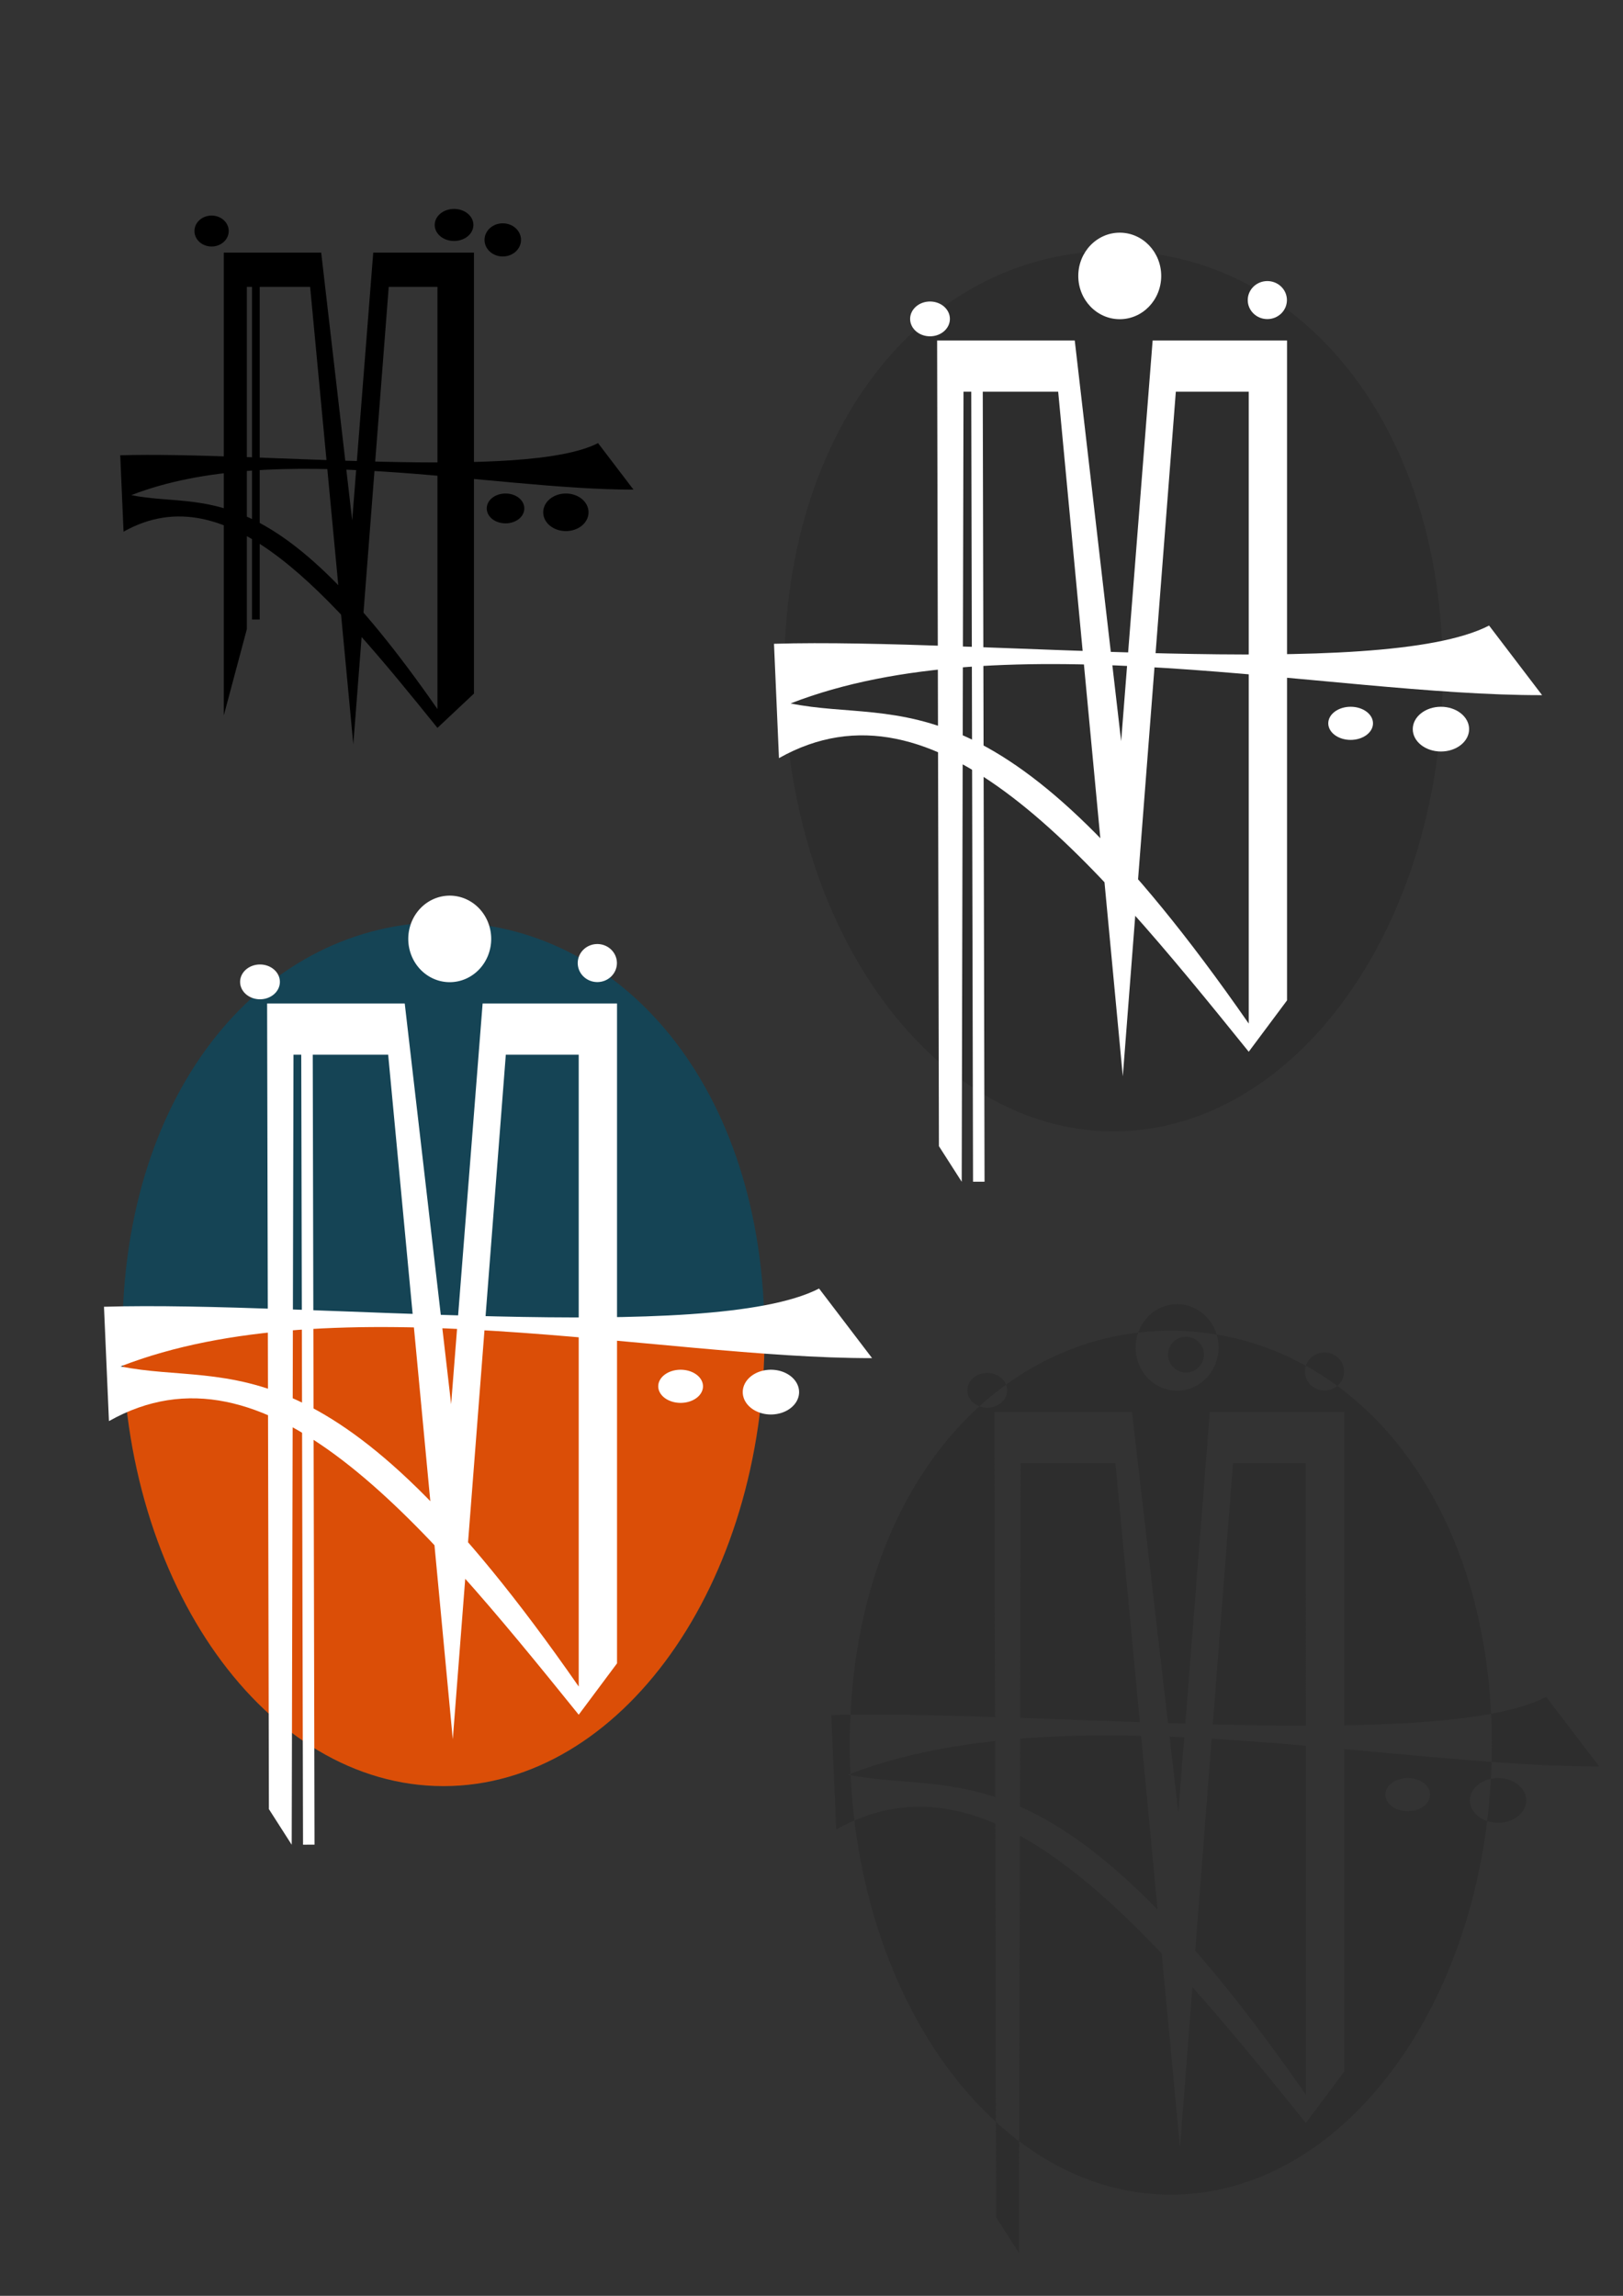 <?xml version="1.0" encoding="UTF-8" standalone="no"?>
<!-- Created with Inkscape (http://www.inkscape.org/) -->

<svg
   width="210mm"
   height="297mm"
   viewBox="0 0 210 297"
   version="1.1"
   id="svg1"
   sodipodi:docname="margottWinterstein.svg"
   inkscape:version="1.3.2 (091e20e, 2023-11-25, custom)"
   xmlns:inkscape="http://www.inkscape.org/namespaces/inkscape"
   xmlns:sodipodi="http://sodipodi.sourceforge.net/DTD/sodipodi-0.dtd"
   xmlns="http://www.w3.org/2000/svg"
   xmlns:svg="http://www.w3.org/2000/svg">
  <rect x="0" y="0" width="210" height="297" fill="#333333" stroke="none"/>
  <sodipodi:namedview
     id="namedview1"
     pagecolor="#ffffff"
     bordercolor="#000000"
     borderopacity="0.25"
     inkscape:showpageshadow="2"
     inkscape:pageopacity="0.0"
     inkscape:pagecheckerboard="0"
     inkscape:deskcolor="#d1d1d1"
     inkscape:document-units="mm"
     inkscape:zoom="0.57071493"
     inkscape:cx="530.91304"
     inkscape:cy="578.22213"
     inkscape:window-width="1235"
     inkscape:window-height="905"
     inkscape:window-x="678"
     inkscape:window-y="187"
     inkscape:window-maximized="0"
     inkscape:current-layer="g31" />
  <defs
     id="defs1" />
  <g
     inkscape:label="Ebene 1"
     inkscape:groupmode="layer"
     id="layer1">
    <g
       id="g7"
       transform="matrix(0.437,0,0,0.437,4.743,-1.269)">
      <path
         style="fill:#000000;fill-opacity:1;stroke:none;stroke-width:10.777"
         d="M 62.238,189.149 V 87.822 H 80.97 L 93.755,223.242 104.245,87.822 h 14.424 v 122.691 2.295 C 69.503,142.002 49.92,153.9 28.024,149.483 70.531,132.926 134.204,147.925 176.71,147.844 l -10.49,-13.768 c -21.537,11.104 -101.372,2.404 -141.475,3.606 l 0.983,22.619 c 30.999,-17.457 61.205,18.746 92.94,58.08 l 10.818,-10.162 V 77.692 H 99.656 L 93.427,156.958 84.248,77.692 H 55.401 V 214.719 Z"
         id="path1"
         sodipodi:nodetypes="cccccccccccccccccccccc" />
      <path
         style="fill:#000000;fill-opacity:1;stroke:#000000;stroke-width:2.277;stroke-dasharray:none;stroke-opacity:1"
         d="M 64.907,86.543 V 186.302"
         id="path2"
         sodipodi:nodetypes="cc" />
      <ellipse
         style="fill:#000000;fill-opacity:1;stroke:#000000;stroke-width:2.277;stroke-dasharray:none;stroke-opacity:1"
         id="path3"
         cx="138.829"
         cy="153.417"
         rx="4.425"
         ry="3.278" />
      <ellipse
         style="fill:#000000;fill-opacity:1;stroke:#000000;stroke-width:2.277;stroke-dasharray:none;stroke-opacity:1"
         id="path4"
         cx="156.695"
         cy="154.565"
         rx="5.573"
         ry="4.425" />
      <ellipse
         style="fill:#000000;fill-opacity:1;stroke:#000000;stroke-width:2.277;stroke-dasharray:none;stroke-opacity:1"
         id="path5"
         cx="51.795"
         cy="71.3"
         rx="3.934"
         ry="3.442" />
      <ellipse
         style="fill:#000000;fill-opacity:1;stroke:#000000;stroke-width:2.363;stroke-dasharray:none;stroke-opacity:1"
         id="path6"
         cx="123.586"
         cy="69.497"
         rx="4.547"
         ry="3.563" />
      <ellipse
         style="fill:#000000;fill-opacity:1;stroke:#000000;stroke-width:2.277;stroke-dasharray:none;stroke-opacity:1"
         id="path7"
         cx="138.01"
         cy="73.922"
         rx="4.262"
         ry="3.77" />
    </g>
    <g
       id="g14"
       transform="matrix(0.654,0,0,0.654,83.964,-6.76)"
       style="fill:#ffffff" />
    <g
       id="g18">
      <path
         id="path8"
         style="stroke:#2d2d2d;stroke-width:2.125;fill:#2d2d2d;fill-opacity:1"
         d="m 185.619,87.035 c 0,32.178 -18.6,58.263 -41.545,58.263 -22.944,0 -41.545,-26.085 -41.545,-58.263 0,-32.178 18.6,-53.501 41.545,-53.501 22.944,3e-6 41.545,21.323 41.545,53.501 z"
         sodipodi:nodetypes="sssss" />
      <path
         style="fill:#ffffff;fill-opacity:1;stroke:none;stroke-width:10.777"
         d="M 61.884,244.101 62.238,87.822 H 80.97 L 93.755,223.242 104.245,87.822 h 14.424 v 122.691 2.295 C 69.503,142.002 49.92,153.9 28.024,149.483 70.531,132.926 134.204,147.925 176.71,147.844 l -10.49,-13.768 c -21.537,11.104 -101.372,2.404 -141.475,3.606 l 0.983,22.619 c 30.999,-17.457 61.205,18.746 92.94,58.08 l 7.58,-10.162 V 77.692 H 99.656 L 93.427,156.958 84.248,77.692 H 57.019 l 0.355,159.362 z"
         id="path9"
         sodipodi:nodetypes="cccccccccccccccccccccc"
         transform="matrix(0.654,0,0,0.654,83.964,-6.76)" />
      <path
         style="fill:#ffffff;fill-opacity:1;stroke:#ffffff;stroke-width:2.277;stroke-dasharray:none;stroke-opacity:1"
         d="M 64.907,86.543 65.262,244.09"
         id="path10"
         sodipodi:nodetypes="cc"
         transform="matrix(0.654,0,0,0.654,83.964,-6.76)" />
      <ellipse
         style="fill:#ffffff;fill-opacity:1;stroke:none;stroke-width:2.277;stroke-dasharray:none;stroke-opacity:1"
         id="ellipse10"
         cx="138.829"
         cy="153.417"
         rx="4.425"
         ry="3.278"
         transform="matrix(0.654,0,0,0.654,83.964,-6.76)" />
      <ellipse
         style="fill:#ffffff;fill-opacity:1;stroke:none;stroke-width:2.277;stroke-dasharray:none;stroke-opacity:1"
         id="ellipse11"
         cx="156.695"
         cy="154.565"
         rx="5.573"
         ry="4.425"
         transform="matrix(0.654,0,0,0.654,83.964,-6.76)" />
      <ellipse
         style="fill:#ffffff;fill-opacity:1;stroke:none;stroke-width:2.277;stroke-dasharray:none;stroke-opacity:1"
         id="ellipse12"
         cx="55.612"
         cy="73.42"
         rx="3.934"
         ry="3.442"
         transform="matrix(0.654,0,0,0.654,83.964,-6.76)" />
      <ellipse
         style="fill:#ffffff;fill-opacity:1;stroke:none;stroke-width:2.241;stroke-dasharray:none;stroke-opacity:1"
         id="ellipse13"
         cx="122.349"
         cy="69.695"
         rx="3.875"
         ry="3.761"
         transform="matrix(0.654,0,0,0.654,83.964,-6.76)" />
      <circle
         style="fill:#000000;fill-opacity:1;stroke:none;stroke-width:3.483;stroke-dasharray:none;stroke-opacity:1"
         id="path15"
         cx="94.935"
         cy="66.355"
         r="3.545"
         transform="matrix(0.654,0,0,0.654,83.964,-6.76)" />
      <ellipse
         style="fill:#ffffff;fill-opacity:1;stroke:none;stroke-width:3.855;stroke-dasharray:none;stroke-opacity:1"
         id="path14"
         cx="144.884"
         cy="35.697"
         rx="5.365"
         ry="5.597" />
    </g>
    <g
       id="g24"
       transform="translate(-51.46,128.881)">
      <path
         id="path18"
         style="fill:#2d2d2d;fill-opacity:1;stroke:none;stroke-width:2.125"
         d="m 203.762,39.836 a 5.365,5.597 0 0 0 -5.026,3.679 c 1.386,-0.162 2.793,-0.245 4.216,-0.245 2.014,0 3.992,0.174 5.93,0.495 a 5.365,5.597 0 0 0 -5.12,-3.929 z m 5.12,3.929 a 5.365,5.597 0 0 1 0.245,1.668 5.365,5.597 0 0 1 -5.365,5.597 5.365,5.597 0 0 1 -5.365,-5.597 5.365,5.597 0 0 1 0.339,-1.918 c -6.206,0.723 -12.007,3.045 -17.102,6.733 a 2.572,2.25 0 0 1 0.14,0.732 2.572,2.25 0 0 1 -2.572,2.251 2.572,2.25 0 0 1 -1.013,-0.186 c -9.497,8.629 -15.866,22.535 -16.682,39.914 5.457,-0.082 11.869,0.066 18.703,0.292 l -0.088,-39.479 h 17.803 l 4.66,40.247 c 0.75,0.024 1.497,0.048 2.245,0.07 l 3.168,-40.317 h 17.388 v 40.546 c 7.335,-0.127 13.931,-0.544 19.003,-1.495 C 243.454,73.609 235.726,58.653 224.494,50.403 a 2.534,2.459 0 0 1 -1.658,0.6 2.534,2.459 0 0 1 -2.534,-2.459 2.534,2.459 0 0 1 0.12,-0.739 c -3.598,-1.995 -7.473,-3.365 -11.54,-4.04 z m 11.54,4.04 c 1.4,0.776 2.762,1.636 4.072,2.598 a 2.534,2.459 0 0 0 0.876,-1.859 2.534,2.459 0 0 0 -2.534,-2.459 2.534,2.459 0 0 0 -2.413,1.72 z m 23.967,45.018 c 0.063,1.299 0.107,2.61 0.107,3.947 0,0.763 -0.02,1.52 -0.041,2.276 4.898,0.355 9.592,0.601 13.923,0.593 l -6.858,-9.002 c -1.798,0.927 -4.224,1.64 -7.13,2.185 z m 0.066,6.223 c -6.065,-0.44 -12.494,-1.055 -19.07,-1.656 V 139.113 l -4.956,6.645 c -4.944,-6.128 -9.831,-12.123 -14.682,-17.572 l -1.607,20.75 -2.368,-25.088 c -6.151,-6.5 -12.253,-11.89 -18.347,-15.247 l -0.09,39.534 c 5.843,4.398 12.522,6.899 19.617,6.899 20.53,0 37.57,-20.89 40.931,-48.337 a 3.644,2.893 0 0 1 -2.235,-2.663 3.644,2.893 0 0 1 2.714,-2.793 c 0.039,-0.728 0.073,-1.458 0.093,-2.194 z m -0.093,2.194 c -0.1,1.844 -0.26,3.664 -0.479,5.456 a 3.644,2.893 0 0 0 1.409,0.23 3.644,2.893 0 0 0 3.644,-2.893 3.644,2.893 0 0 0 -3.644,-2.893 3.644,2.893 0 0 0 -0.93,0.1 z m -61.028,46.894 c -1.031,-0.776 -2.032,-1.619 -3.009,-2.51 l 0.027,12.342 2.949,4.608 z m -3.009,-2.51 -0.086,-38.596 c -6.062,-2.608 -12.124,-3.034 -18.228,-0.394 1.985,16.313 8.8,30.306 18.314,38.99 z m -18.314,-38.99 c -0.234,-1.925 -0.401,-3.881 -0.497,-5.866 -0.118,-0.022 -0.234,-0.033 -0.352,-0.057 0.112,-0.044 0.229,-0.08 0.342,-0.123 -0.058,-1.263 -0.099,-2.533 -0.099,-3.817 0,-1.291 0.041,-2.557 0.1,-3.812 -0.827,0.012 -1.704,0.013 -2.487,0.037 l 0.643,14.789 c 0.784,-0.441 1.566,-0.812 2.349,-1.15 z m -0.506,-6.046 c 0.003,0.06 0.007,0.12 0.01,0.18 5.965,1.134 11.703,0.526 18.717,2.836 l -0.016,-7.253 c -6.657,0.723 -12.974,2.045 -18.71,4.237 z m 16.683,-47.543 c 1.107,-1.006 2.258,-1.937 3.445,-2.797 a 2.572,2.25 0 0 0 -2.432,-1.519 2.572,2.25 0 0 0 -2.572,2.251 2.572,2.25 0 0 0 1.559,2.065 z m 26.723,-9.003 a 2.318,2.318 0 0 0 -2.318,2.318 2.318,2.318 0 0 0 2.318,2.318 2.318,2.318 0 0 0 2.318,-2.318 2.318,2.318 0 0 0 -2.318,-2.318 z m -21.378,16.355 -0.074,32.954 c 5.043,0.18 10.246,0.374 15.486,0.557 l -3.164,-33.51 z m 27.465,0 -2.618,33.803 c 4.122,0.104 8.156,0.165 12.049,0.164 V 60.396 Z m -14.19,35.232 c -4.535,-0.048 -9.005,0.073 -13.355,0.418 l -0.02,8.793 c 5.07,2.241 10.845,6.185 17.801,13.313 l -2.121,-22.463 c -0.767,-0.017 -1.541,-0.052 -2.305,-0.06 z m 5.981,0.156 1.136,9.814 0.764,-9.728 c -0.634,-0.029 -1.268,-0.062 -1.901,-0.086 z m 5.447,0.271 -2.123,27.409 c 4.317,4.965 9.054,11.071 14.316,18.651 v -1.5 -43.661 c -4.043,-0.349 -8.116,-0.661 -12.193,-0.898 z m 25.374,5.085 a 2.893,2.143 0 0 1 2.894,2.143 2.893,2.143 0 0 1 -2.894,2.144 2.893,2.143 0 0 1 -2.893,-2.144 2.893,2.143 0 0 1 2.893,-2.143 z" />
    </g>
    <g
       id="g31"
       transform="translate(-86.693,85.766)">
      <path
         id="path25"
         style="fill:#154455;fill-opacity:1;stroke:none;stroke-width:2.125"
         d="m 185.619,87.035 c 0,32.178 -18.6,58.263 -41.545,58.263 -22.944,0 -41.545,-26.085 -41.545,-58.263 0,-32.178 18.6,-53.501 41.545,-53.501 22.944,3e-6 41.545,21.323 41.545,53.501 z"
         sodipodi:nodetypes="sssss" />
      <path
         id="path31"
         style="fill:#db4e07;fill-opacity:1;stroke:none;stroke-width:2.125;stroke-opacity:1"
         d="M 102.57 84.839 C 102.55 85.567 102.53 86.295 102.53 87.035 C 102.53 119.213 121.13 145.298 144.075 145.298 C 167.019 145.298 185.619 119.213 185.619 87.035 C 185.619 86.295 185.599 85.567 185.579 84.839 L 102.57 84.839 z " />
      <path
         style="fill:#ffffff;fill-opacity:1;stroke:none;stroke-width:10.777"
         d="M 61.884,244.101 62.238,87.822 H 80.97 L 93.755,223.242 104.245,87.822 h 14.424 v 122.691 2.295 C 69.503,142.002 49.92,153.9 28.024,149.483 70.531,132.926 134.204,147.925 176.71,147.844 l -10.49,-13.768 c -21.537,11.104 -101.372,2.404 -141.475,3.606 l 0.983,22.619 c 30.999,-17.457 61.205,18.746 92.94,58.08 l 7.58,-10.162 V 77.692 H 99.656 L 93.427,156.958 84.248,77.692 H 57.019 l 0.355,159.362 z"
         id="path26"
         sodipodi:nodetypes="cccccccccccccccccccccc"
         transform="matrix(0.654,0,0,0.654,83.964,-6.76)" />
      <path
         style="fill:#ffffff;fill-opacity:1;stroke:#ffffff;stroke-width:2.277;stroke-dasharray:none;stroke-opacity:1"
         d="M 64.907,86.543 65.262,244.09"
         id="path27"
         sodipodi:nodetypes="cc"
         transform="matrix(0.654,0,0,0.654,83.964,-6.76)" />
      <path
         id="ellipse27"
         style="fill:#ffffff;stroke-width:2.277"
         transform="matrix(0.654,0,0,0.654,83.964,-6.76)"
         d="m 143.255,153.417 a 4.425,3.278 0 0 1 -4.426,3.278 4.425,3.278 0 0 1 -4.425,-3.278 4.425,3.278 0 0 1 4.425,-3.278 4.425,3.278 0 0 1 4.426,3.278 z" />
      <path
         id="ellipse28"
         style="fill:#ffffff;stroke-width:2.277"
         transform="matrix(0.654,0,0,0.654,83.964,-6.76)"
         d="m 162.268,154.565 a 5.573,4.425 0 0 1 -5.573,4.426 5.573,4.425 0 0 1 -5.573,-4.426 5.573,4.425 0 0 1 5.573,-4.426 5.573,4.425 0 0 1 5.573,4.426 z" />
      <path
         id="ellipse29"
         style="fill:#ffffff;stroke-width:2.277"
         transform="matrix(0.654,0,0,0.654,83.964,-6.76)"
         d="m 59.546,73.42 a 3.934,3.442 0 0 1 -3.934,3.442 3.934,3.442 0 0 1 -3.934,-3.442 3.934,3.442 0 0 1 3.934,-3.442 3.934,3.442 0 0 1 3.934,3.442 z" />
      <path
         id="ellipse30"
         style="fill:#ffffff;stroke-width:2.241"
         transform="matrix(0.654,0,0,0.654,83.964,-6.76)"
         d="m 126.225,69.695 a 3.875,3.761 0 0 1 -3.875,3.761 3.875,3.761 0 0 1 -3.875,-3.761 3.875,3.761 0 0 1 3.875,-3.761 3.875,3.761 0 0 1 3.875,3.761 z" />
      <path
         id="circle30"
         style="stroke-width:3.483"
         transform="matrix(0.654,0,0,0.654,83.964,-6.76)"
         d="m 98.48,66.355 a 3.545,3.545 0 0 1 -3.545,3.545 3.545,3.545 0 0 1 -3.545,-3.545 3.545,3.545 0 0 1 3.545,-3.545 3.545,3.545 0 0 1 3.545,3.545 z" />
      <path
         id="ellipse31"
         style="fill:#ffffff;stroke-width:3.855"
         d="m 150.249,35.697 a 5.365,5.597 0 0 1 -5.365,5.597 5.365,5.597 0 0 1 -5.365,-5.597 5.365,5.597 0 0 1 5.365,-5.597 5.365,5.597 0 0 1 5.365,5.597 z" />
    </g>
  </g>
</svg>

